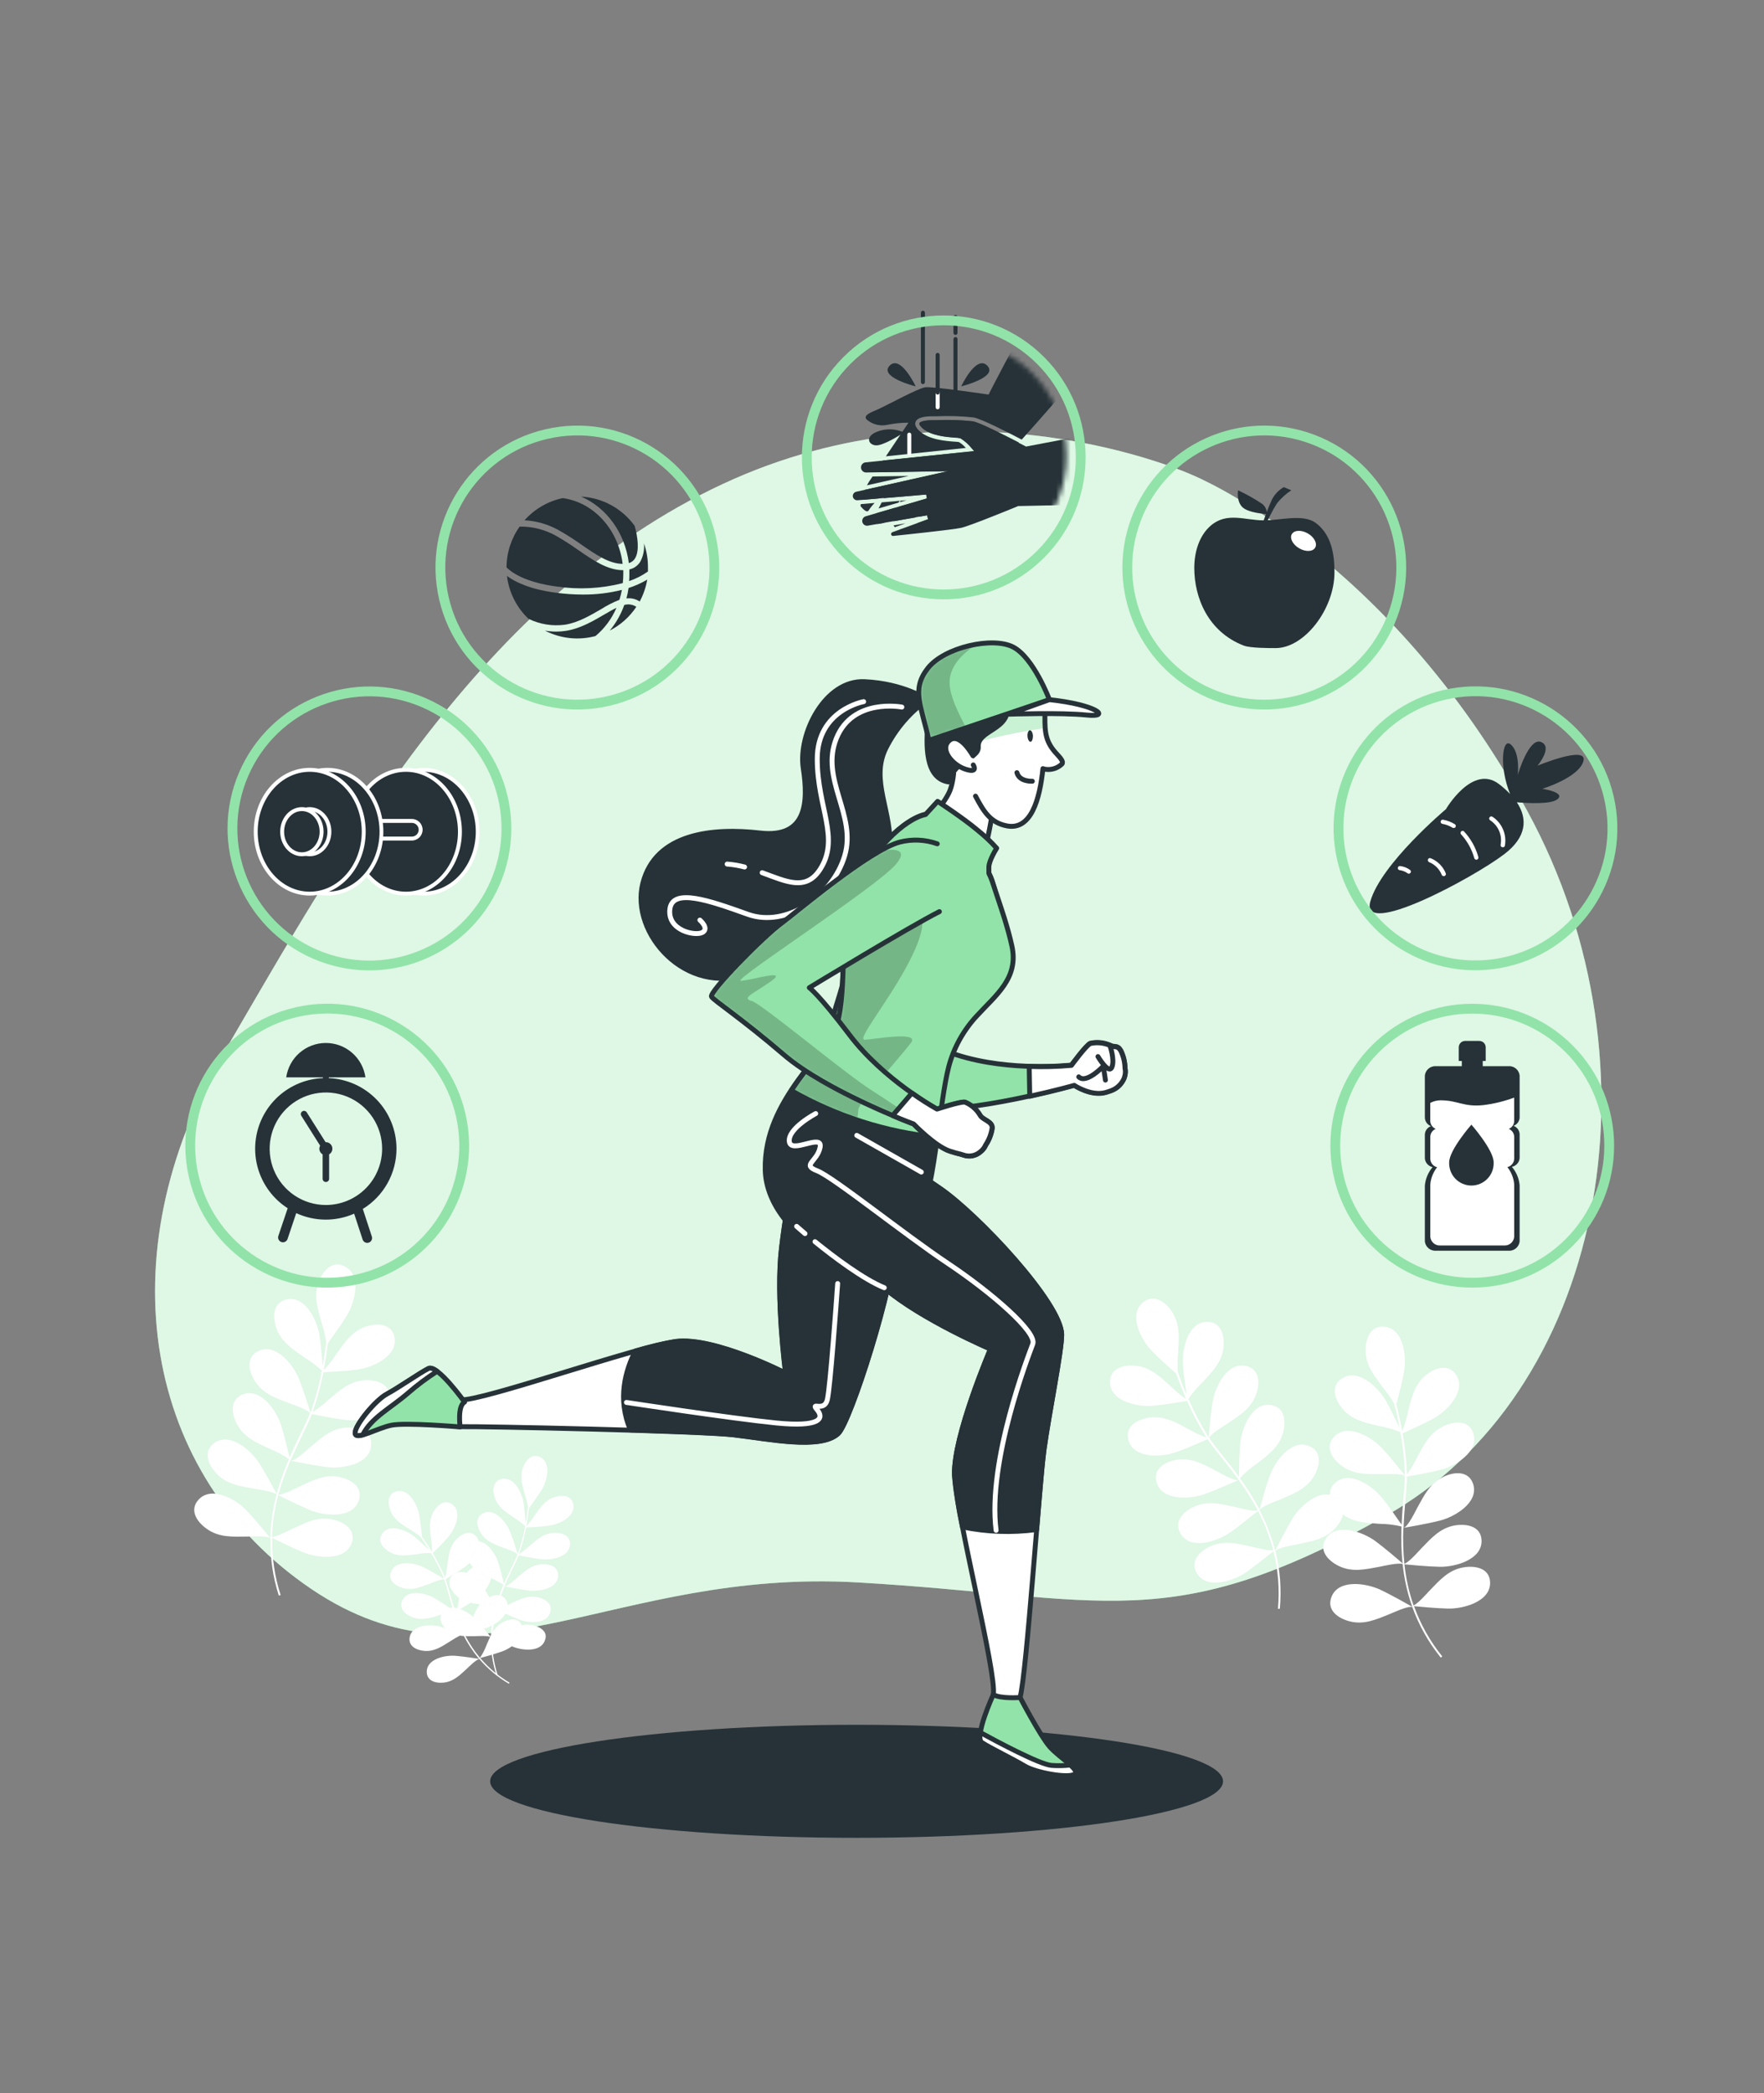 <svg width="360" height="427" viewBox="0 0 360 427" fill="none" xmlns="http://www.w3.org/2000/svg">
<rect x="0" y="0" width="360" height="427" fill="#808080" stroke="none"/>
<path d="M243.288 96.878C243.288 96.878 196.881 75.707 147.486 98.74C98.091 121.772 69.772 173.516 45.612 214.883C21.453 256.251 29.386 301.061 63.546 324.153C97.706 347.245 124.65 319.883 175.113 322.812C225.576 325.741 238.488 334.093 282.717 309.285C326.946 284.476 340.345 217.992 311.71 165.462C283.076 112.933 243.288 96.878 243.288 96.878Z" fill="#92E3A9"/>
<path opacity="0.7" d="M243.288 96.878C243.288 96.878 196.881 75.707 147.486 98.74C98.091 121.772 69.772 173.516 45.612 214.883C21.453 256.251 29.386 301.061 63.546 324.153C97.706 347.245 124.65 319.883 175.113 322.812C225.576 325.741 238.488 334.093 282.717 309.285C326.946 284.476 340.345 217.992 311.71 165.462C283.076 112.933 243.288 96.878 243.288 96.878Z" fill="white"/>
<path d="M272.811 305.527C269.557 303.272 265.321 307.175 263.707 309.874C262.366 312.111 260.641 315.562 260.24 316.373L260.189 316.176L260.282 316.1L260.189 316.151C259.452 313.328 258.392 310.6 257.029 308.021C257.738 307.167 260.616 306.15 261.299 305.877C263.963 304.724 266.534 303.802 268.131 301.18C269.36 299.105 269.916 296.184 267.225 295.014C263.596 293.426 260.206 298.08 259.138 301.035C258.284 303.358 257.353 306.808 257.046 307.918C255.867 305.698 254.528 303.566 253.041 301.539C254.066 300.44 255.212 299.461 256.457 298.618C258.745 296.825 260.983 295.279 261.828 292.341C262.486 290.018 262.272 287.055 259.377 286.611C255.466 286.005 253.399 291.376 253.1 294.502C252.912 296.697 252.861 299.788 252.844 301.24C251.717 299.703 250.607 298.311 249.59 297.038C248.574 295.766 247.575 294.476 246.832 293.426L247.097 293.306C246.997 293.348 246.888 293.362 246.781 293.349L246.738 293.298C247.276 292.341 249.923 290.796 250.504 290.403C252.912 288.78 255.261 287.397 256.311 284.536C257.165 282.264 257.165 279.292 254.287 278.635C250.427 277.781 247.951 282.956 247.455 286.056C247.063 288.481 246.764 292.034 246.67 293.195C246.542 293.007 246.422 292.828 246.32 292.649C244.954 290.422 243.741 288.105 242.69 285.714L242.972 285.663C242.868 285.687 242.76 285.687 242.656 285.663C242.613 285.578 242.579 285.484 242.536 285.398C243.365 284.156 244.33 283.01 245.414 281.982C247.379 279.839 249.343 277.951 249.684 274.92C249.958 272.52 249.274 269.633 246.345 269.659C242.383 269.659 241.178 275.33 241.418 278.464C241.563 280.377 241.921 282.956 242.161 284.536C241.486 282.947 240.991 281.615 240.683 280.735C240.529 280.3 240.418 279.984 240.359 279.787C240.286 278.443 240.317 277.096 240.453 275.757C240.581 272.862 240.871 270.146 239.189 267.601C237.865 265.577 235.474 263.809 233.211 265.714C230.196 268.276 232.903 273.4 235.098 275.62C236.644 277.2 238.958 279.267 240.051 280.223C240.342 281.077 241.025 283.033 242.058 285.407C240.922 284.612 239.856 283.72 238.873 282.742C236.695 280.821 234.765 278.891 231.725 278.6C229.325 278.361 226.447 279.113 226.532 282.016C226.643 285.97 232.305 287.064 235.431 286.765C237.694 286.543 240.871 286.013 242.263 285.783C243.325 288.223 244.558 290.586 245.952 292.854C246.029 292.99 246.123 293.127 246.209 293.255C244.895 292.77 243.629 292.167 242.425 291.453C239.863 290.121 237.498 288.729 234.483 289.19C232.092 289.557 229.487 290.992 230.29 293.802C231.375 297.619 237.122 297.277 240.085 296.218C242.22 295.45 245.167 294.16 246.431 293.588C247.191 294.69 248.139 295.911 249.249 297.277C250.359 298.644 251.572 300.198 252.801 301.898C251.947 302.256 248.856 300.386 248.164 300.036C245.602 298.704 243.245 297.312 240.222 297.773C237.839 298.14 235.235 299.575 236.037 302.384C237.122 306.202 242.869 305.86 245.824 304.801C248.583 303.81 252.656 301.949 252.801 301.898V302.034C252.793 301.992 252.793 301.948 252.801 301.906C254.24 303.885 255.539 305.963 256.687 308.123C255.585 308.371 252.699 307.56 252.024 307.414C249.189 306.808 246.559 306.082 243.766 307.32C241.563 308.294 239.428 310.361 240.939 312.871C242.98 316.287 248.446 314.426 251.017 312.632C253.058 311.206 255.867 308.917 256.73 308.209C258.066 310.755 259.109 313.446 259.838 316.228C258.643 316.373 255.995 315.63 255.355 315.493C252.52 314.895 249.889 314.161 247.097 315.399C244.893 316.381 242.758 318.44 244.27 320.95C246.311 324.366 251.777 322.505 254.347 320.711C256.269 319.362 258.873 317.252 259.89 316.441C260.854 320.276 261.163 324.246 260.803 328.184H261.188C261.552 324.224 261.249 320.232 260.291 316.373C260.983 315.638 264.245 315.152 264.954 314.998C267.798 314.392 270.488 313.982 272.529 311.71C274.109 310.002 275.21 307.201 272.811 305.527Z" fill="white"/>
<path d="M298.644 319.738C295.638 320.259 293.862 322.3 291.812 324.409C291.351 324.879 289.566 326.971 288.49 327.509C287.544 324.792 286.916 321.975 286.62 319.114C287.73 319.225 291.334 319.567 293.819 319.618C296.962 319.678 302.521 318.166 302.359 314.212C302.222 311.292 299.302 310.796 296.927 311.172C293.913 311.693 292.137 313.734 290.095 315.835C289.609 316.33 287.662 318.61 286.611 319.012C286.366 316.577 286.292 314.129 286.389 311.684L286.483 311.778L286.406 311.667C286.534 311.667 290.975 310.916 293.819 310.207C296.868 309.447 301.838 306.526 300.651 302.76C299.754 299.976 296.791 300.198 294.605 301.249C291.838 302.547 290.668 305.006 289.259 307.542C288.883 308.217 287.329 311.505 286.44 311.667C286.517 309.566 286.679 307.611 286.833 305.852C286.987 304.092 287.106 302.555 287.124 301.223C288.49 300.984 291.658 300.42 293.862 299.874C296.91 299.114 301.881 296.193 300.694 292.427C299.84 289.643 296.834 289.865 294.647 290.915C291.812 292.196 290.659 294.63 289.25 297.192C288.644 298.457 287.927 299.666 287.106 300.804C287.106 300.642 287.106 300.48 287.106 300.326C287.005 297.665 286.719 295.014 286.252 292.393C287.516 291.829 290.454 290.505 292.453 289.421C295.219 287.935 299.285 283.887 297.209 280.53C295.655 278.054 292.854 279.027 290.984 280.53C288.618 282.469 288.089 285.142 287.346 287.943C287.07 289.306 286.679 290.643 286.176 291.94C285.714 289.378 285.211 287.397 284.963 286.508C285.339 285.108 286.116 282.102 286.526 279.933C287.106 276.841 286.526 271.111 282.589 270.641C279.685 270.3 278.678 273.092 278.695 275.509C278.695 278.566 280.471 280.633 282.187 282.99C283.043 284.03 283.816 285.135 284.502 286.295C284.562 286.491 284.647 286.816 284.758 287.26C284.989 288.165 285.313 289.549 285.612 291.24C284.929 289.796 283.802 287.456 282.854 285.783C281.308 283.041 277.183 279.019 273.869 281.197C271.418 282.802 272.452 285.586 274.015 287.422C275.996 289.745 278.677 290.232 281.504 290.915C282.968 291.169 284.4 291.581 285.774 292.145L285.825 292.427C285.761 292.514 285.676 292.584 285.578 292.632L285.843 292.521C286.308 295.091 286.593 297.691 286.697 300.301C286.697 300.514 286.697 300.728 286.697 300.95C285.979 300.044 283.75 297.252 282.076 295.45C279.941 293.144 274.988 290.198 272.273 293.084C270.266 295.211 271.922 297.687 273.869 299.062C276.338 300.864 279.062 300.702 281.957 300.719C282.657 300.719 285.723 300.531 286.697 301.026V301.095C286.612 301.165 286.513 301.215 286.406 301.24L286.697 301.189C286.697 302.495 286.551 304.015 286.406 305.723C286.261 307.431 286.124 309.139 286.039 311.027C285.185 309.831 283.477 307.295 282.076 305.57C280.112 303.119 275.39 299.822 272.477 302.495C270.317 304.477 271.786 307.064 273.622 308.619C275.953 310.591 278.678 310.634 281.573 310.856C283.071 310.865 284.564 311.046 286.022 311.394C285.914 313.907 285.985 316.424 286.235 318.926C285.381 318.166 282.657 315.835 280.676 314.366C278.114 312.504 272.742 310.514 270.599 313.854C269.019 316.322 271.103 318.44 273.28 319.481C276.039 320.788 278.686 320.13 281.538 319.61C282.222 319.481 285.194 318.756 286.252 319.046C286.549 321.956 287.183 324.822 288.14 327.586L288.208 327.782C287.422 327.33 284.075 325.417 281.718 324.307C278.874 322.957 273.178 322.06 271.734 325.75C270.667 328.474 273.109 330.156 275.449 330.746C278.413 331.506 280.881 330.344 283.579 329.277C284.254 329.012 287.235 327.569 288.225 327.825C289.574 331.563 291.536 335.049 294.032 338.141L294.34 337.902C291.857 334.834 289.908 331.37 288.575 327.654C289.873 327.782 293.213 328.09 295.561 328.141C298.704 328.201 304.263 326.698 304.101 322.735C303.964 319.857 301.044 319.328 298.644 319.738Z" fill="white"/>
<path d="M67.765 309.942C64.768 309.344 62.368 310.634 59.729 311.838C59.131 312.111 56.714 313.409 55.51 313.546C55.606 310.66 56.036 307.794 56.791 305.006C57.782 305.51 61.061 307.124 63.333 308.072C66.237 309.259 71.967 309.857 73.222 306.099C74.145 303.315 71.608 301.769 69.243 301.3C66.245 300.702 63.845 301.991 61.206 303.204C60.575 303.486 57.936 304.912 56.817 304.912C57.46 302.552 58.271 300.24 59.242 297.995C59.265 298.032 59.282 298.072 59.294 298.114V297.978C59.413 297.978 63.828 298.926 66.732 299.284C69.849 299.677 75.537 298.746 75.759 294.792C75.921 291.872 73.069 291.043 70.635 291.205C67.586 291.419 65.605 293.289 63.384 295.151C62.786 295.638 60.156 298.157 59.268 297.978C60.122 296.048 60.976 294.28 61.719 292.691C62.462 291.103 63.171 289.711 63.666 288.473C65.032 288.754 68.184 289.369 70.438 289.651C73.555 290.035 79.243 289.105 79.465 285.151C79.627 282.23 76.775 281.402 74.341 281.564C71.292 281.777 69.311 283.648 67.082 285.509C66.062 286.46 64.959 287.317 63.785 288.071C63.845 287.926 63.897 287.772 63.948 287.627C64.807 285.115 65.492 282.547 65.997 279.941C67.389 279.873 70.6 279.694 72.829 279.412C75.947 279.019 81.233 276.713 80.515 272.827C79.952 269.949 76.988 269.855 74.691 270.607C71.796 271.563 70.336 273.861 68.628 276.218C67.872 277.39 67.015 278.493 66.066 279.514C66.552 276.952 66.8 274.937 66.92 274.014C67.774 272.844 69.584 270.317 70.746 268.438C72.394 265.765 73.922 260.205 70.413 258.361C67.851 256.986 65.886 259.215 65.032 261.495C63.956 264.356 64.827 266.935 65.596 269.736C66.014 271.014 66.337 272.321 66.561 273.647C66.561 273.852 66.51 274.185 66.459 274.638C66.347 275.569 66.151 276.978 65.852 278.677C65.733 277.08 65.519 274.493 65.237 272.588C64.785 269.48 62.385 264.236 58.508 265.073C55.647 265.688 55.604 268.66 56.407 270.94C57.415 273.818 59.746 275.21 62.129 276.918C63.409 277.68 64.6 278.583 65.681 279.608C65.666 279.7 65.647 279.791 65.622 279.881C65.531 279.939 65.429 279.977 65.323 279.992H65.605C65.11 282.558 64.436 285.087 63.589 287.559C63.521 287.755 63.444 287.96 63.367 288.165C63.017 287.055 61.949 283.656 61.036 281.333C59.874 278.421 56.313 273.886 52.743 275.594C50.105 276.867 50.754 279.762 52.06 281.794C53.708 284.356 56.33 285.21 59.012 286.244C59.661 286.5 62.581 287.431 63.282 288.242V288.31C63.177 288.33 63.07 288.33 62.966 288.31L63.248 288.37C62.761 289.583 62.095 290.932 61.343 292.495C60.592 294.058 59.857 295.561 59.097 297.312C58.764 295.894 58.03 292.896 57.389 290.796C56.441 287.798 53.222 283.016 49.532 284.467C46.808 285.535 47.252 288.473 48.405 290.591C49.865 293.272 52.393 294.297 55.015 295.544C56.409 296.096 57.738 296.801 58.977 297.645C57.968 299.949 57.126 302.324 56.458 304.75C55.92 303.734 54.229 300.574 52.914 298.49C51.206 295.843 46.936 292.042 43.7 294.382C41.342 296.09 42.512 298.84 44.178 300.599C46.27 302.811 48.977 303.161 51.864 303.691C52.547 303.819 55.587 304.195 56.458 304.861C55.695 307.677 55.26 310.571 55.16 313.486H55.049L55.16 313.546C55.16 313.614 55.16 313.683 55.16 313.751C54.596 313.051 52.154 310.053 50.361 308.166C48.191 305.894 43.204 302.999 40.523 305.92C38.541 308.072 40.224 310.523 42.231 311.898C44.716 313.666 47.44 313.478 50.335 313.452C51.069 313.452 54.357 313.204 55.194 313.768C55.107 317.744 55.684 321.707 56.902 325.494L57.27 325.374C56.05 321.612 55.473 317.671 55.562 313.717C56.731 314.306 59.738 315.792 61.907 316.68C64.819 317.876 70.549 318.465 71.796 314.708C72.667 311.958 70.131 310.412 67.765 309.942Z" fill="white"/>
<path d="M108.663 331.523C106.673 331.13 105.085 331.984 103.334 332.787C102.443 333.273 101.497 333.651 100.516 333.914C100.583 332.006 100.87 330.112 101.37 328.269C102.028 328.602 104.18 329.678 105.708 330.302C107.63 331.087 111.439 331.489 112.267 328.995C112.882 327.15 111.2 326.126 109.628 325.81C107.639 325.417 106.05 326.271 104.299 327.073C103.881 327.261 102.13 328.209 101.387 328.201C101.818 326.638 102.355 325.106 102.993 323.615C102.998 323.643 102.998 323.672 102.993 323.7V323.606C103.078 323.606 105.999 324.238 107.929 324.46C109.996 324.716 113.77 324.102 113.907 321.48C114.018 319.541 112.122 318.986 110.491 319.097C108.475 319.242 107.16 320.481 105.683 321.71C105.29 322.043 103.539 323.709 102.95 323.589C103.497 322.308 104.06 321.138 104.573 320.079C105.085 319.02 105.529 318.106 105.862 317.287C106.767 317.466 108.86 317.876 110.354 318.064C112.421 318.32 116.196 317.705 116.332 315.075C116.443 313.136 114.547 312.59 112.916 312.701C110.901 312.837 109.586 314.084 108.108 315.314C107.429 315.947 106.694 316.519 105.913 317.022C105.913 316.919 105.99 316.817 106.024 316.723C106.597 315.049 107.051 313.337 107.382 311.599C108.305 311.556 110.44 311.437 111.934 311.249C114.001 310.984 117.502 309.455 116.998 306.876C116.631 304.972 114.658 304.904 113.138 305.407C111.217 306.039 110.252 307.568 109.116 309.122C108.612 309.903 108.041 310.637 107.408 311.317C107.732 309.609 107.895 308.277 107.955 307.671C108.518 306.893 109.722 305.22 110.517 303.973C111.61 302.196 112.626 298.507 110.303 297.286C108.595 296.372 107.297 297.867 106.733 299.361C106.016 301.257 106.597 302.974 107.101 304.827C107.383 305.663 107.6 306.519 107.75 307.389C107.75 307.525 107.707 307.747 107.673 308.046C107.604 308.661 107.476 309.601 107.271 310.719C107.194 309.66 107.049 307.944 106.87 306.68C106.562 304.622 104.974 301.146 102.404 301.701C100.508 302.111 100.473 304.075 101.003 305.587C101.678 307.5 103.223 308.439 104.803 309.541C105.654 310.045 106.445 310.643 107.16 311.326C107.16 311.385 107.16 311.445 107.16 311.505C107.099 311.544 107.028 311.568 106.955 311.573H107.143C106.815 313.277 106.367 314.955 105.802 316.595C105.76 316.723 105.708 316.86 105.657 316.996C105.427 316.262 104.718 314.007 104.112 312.487C103.343 310.557 100.977 307.551 98.612 308.687C96.904 309.541 97.288 311.445 98.159 312.795C99.252 314.503 100.977 315.049 102.771 315.749C103.206 315.912 105.136 316.535 105.623 317.073V317.116C105.555 317.128 105.486 317.128 105.418 317.116L105.606 317.159C105.281 317.961 104.837 318.867 104.342 319.891C103.847 320.916 103.351 321.924 102.848 323.085C102.626 322.146 102.139 320.156 101.703 318.764C101.071 316.774 98.936 313.64 96.494 314.562C94.683 315.271 94.974 317.227 95.742 318.627C96.707 320.404 98.39 321.087 100.123 321.915C101.052 322.274 101.935 322.741 102.754 323.307C102.075 324.834 101.504 326.406 101.046 328.013C100.695 327.347 99.568 325.254 98.697 323.871C97.578 322.112 94.709 319.601 92.582 321.147C91.02 322.291 91.797 324.102 92.898 325.263C94.29 326.732 96.084 326.971 97.98 327.321C98.432 327.407 100.448 327.654 101.029 328.09C100.524 329.958 100.238 331.878 100.175 333.812C100.175 333.854 100.175 333.905 100.175 333.948C99.799 333.487 98.185 331.497 96.989 330.242C95.554 328.739 92.249 326.826 90.473 328.756C89.158 330.182 90.268 331.813 91.575 332.735C93.223 333.914 95.034 333.786 96.955 333.769C97.442 333.769 99.62 333.607 100.175 333.982C100.12 336.618 100.503 339.244 101.31 341.754L101.558 341.677C100.752 339.179 100.373 336.563 100.439 333.94C101.216 334.332 103.206 335.323 104.65 335.912C106.571 336.698 110.38 337.099 111.208 334.606C111.917 332.864 110.235 331.839 108.663 331.523Z" fill="white"/>
<path d="M102.455 331.019C100.747 332.044 100.089 333.743 99.32 335.511C98.977 336.455 98.518 337.353 97.954 338.184C96.73 336.721 95.678 335.122 94.82 333.419C95.537 333.222 97.852 332.565 99.414 332.035C101.379 331.343 104.47 329.106 103.428 326.689C102.66 324.913 100.721 325.263 99.346 326.083C97.638 327.108 96.981 328.807 96.212 330.575C95.873 331.565 95.395 332.502 94.794 333.359C94.075 331.906 93.456 330.405 92.941 328.867H93.018L92.941 328.816C93.018 328.773 95.606 327.278 97.211 326.168C98.817 325.058 101.319 322.009 99.679 319.96C98.475 318.44 96.699 319.294 95.58 320.438C94.162 321.89 94.009 323.692 93.735 325.562C93.659 326.066 93.462 328.474 92.95 328.781C92.497 327.458 92.147 326.219 91.822 325.084C91.498 323.948 91.225 322.974 90.917 322.137C91.72 321.668 93.547 320.583 94.786 319.721C96.494 318.542 98.902 315.562 97.262 313.512C96.05 311.992 94.273 312.846 93.155 313.99C91.746 315.442 91.592 317.244 91.31 319.114C91.229 320.041 91.066 320.958 90.823 321.856C90.823 321.753 90.746 321.659 90.712 321.565C90.023 319.937 89.221 318.359 88.312 316.843C88.97 316.194 90.482 314.682 91.472 313.546C92.839 311.975 94.427 308.499 92.326 306.911C90.781 305.741 89.269 307.004 88.466 308.388C87.458 310.147 87.749 311.932 87.954 313.845C88.096 314.755 88.165 315.674 88.159 316.595C87.305 315.117 86.493 314.033 86.135 313.503C86.041 312.555 85.819 310.506 85.563 309.063C85.195 307.013 83.496 303.588 80.942 304.22C79.055 304.69 79.089 306.654 79.67 308.149C80.396 310.045 81.976 310.933 83.59 311.975C84.363 312.423 85.103 312.929 85.802 313.486L86.186 314.024C86.545 314.537 87.04 315.314 87.672 316.287C86.912 315.553 85.656 314.366 84.674 313.546C83.077 312.214 79.55 310.685 78.03 312.812C76.886 314.383 78.175 315.869 79.585 316.638C81.352 317.62 83.129 317.287 85.042 317.048C86.012 316.861 87 316.784 87.988 316.817C88.022 316.866 88.054 316.918 88.082 316.971C88.062 317.04 88.027 317.104 87.979 317.159L88.116 317.03C89.001 318.519 89.786 320.066 90.465 321.659L90.618 322.06C89.961 321.668 87.928 320.455 86.459 319.729C84.597 318.798 80.831 318.132 79.824 320.583C79.081 322.376 80.678 323.521 82.223 323.948C84.179 324.486 85.827 323.751 87.629 323.094C88.065 322.932 89.927 322.103 90.644 322.18C90.609 322.243 90.559 322.296 90.499 322.334L90.669 322.24C90.96 323.051 91.242 324.025 91.523 325.118C91.805 326.211 92.147 327.296 92.54 328.534C91.746 327.987 90.063 326.826 88.799 326.083C87.006 325.015 83.308 324.076 82.121 326.424C81.267 328.132 82.761 329.413 84.273 329.951C86.177 330.635 87.877 330.02 89.73 329.482C90.662 329.134 91.63 328.894 92.617 328.764C93.136 330.351 93.77 331.898 94.513 333.393C93.795 333.128 91.566 332.317 89.995 331.864C87.988 331.301 84.162 331.335 83.624 333.905C83.223 335.81 85.007 336.638 86.604 336.775C88.62 336.937 90.106 335.921 91.728 334.913C92.13 334.674 93.795 333.521 94.521 333.461C95.389 335.191 96.452 336.815 97.689 338.304H97.621H97.698L97.792 338.406C97.194 338.312 94.666 337.911 92.941 337.774C90.866 337.603 87.125 338.38 87.091 341.011C87.091 342.949 88.979 343.419 90.567 343.24C92.582 343.018 93.838 341.72 95.264 340.421C95.623 340.097 97.143 338.526 97.826 338.432C99.538 340.435 101.573 342.138 103.847 343.47L103.983 343.248C101.722 341.923 99.701 340.225 98.005 338.227C98.859 338.005 100.986 337.415 102.455 336.894C104.419 336.194 107.51 333.957 106.468 331.54C105.768 329.849 103.83 330.199 102.455 331.019Z" fill="white"/>
<path d="M80.917 234.338C80.918 230.617 79.48 227.04 76.905 224.355C74.33 221.67 70.816 220.085 67.099 219.931V219.777H74.58C74.303 217.83 73.334 216.048 71.849 214.759C70.364 213.47 68.463 212.761 66.497 212.761C64.531 212.761 62.63 213.47 61.145 214.759C59.66 216.048 58.69 217.83 58.414 219.777H65.903V219.931C62.839 220.055 59.895 221.153 57.498 223.066C55.101 224.978 53.376 227.605 52.574 230.565C51.773 233.525 51.935 236.663 53.039 239.524C54.143 242.385 56.131 244.819 58.713 246.473L56.808 252.118C56.767 252.241 56.75 252.372 56.759 252.501C56.767 252.631 56.802 252.758 56.86 252.875C56.918 252.991 56.998 253.095 57.096 253.181C57.194 253.266 57.308 253.332 57.432 253.373C57.534 253.407 57.64 253.424 57.748 253.425C57.948 253.421 58.142 253.359 58.306 253.245C58.471 253.131 58.597 252.97 58.67 252.784L60.455 247.472C62.305 248.325 64.315 248.776 66.353 248.796C68.39 248.815 70.408 248.401 72.274 247.583L73.982 252.784C74.015 252.917 74.075 253.042 74.159 253.151C74.242 253.26 74.347 253.35 74.468 253.416C74.588 253.482 74.72 253.522 74.857 253.534C74.994 253.546 75.131 253.53 75.261 253.486C75.391 253.442 75.511 253.372 75.612 253.279C75.713 253.187 75.794 253.074 75.85 252.949C75.906 252.824 75.934 252.688 75.935 252.551C75.935 252.414 75.907 252.278 75.853 252.152L74.042 246.618C76.142 245.329 77.876 243.524 79.08 241.374C80.283 239.224 80.916 236.801 80.917 234.338ZM66.501 245.815C64.231 245.814 62.013 245.139 60.127 243.877C58.24 242.615 56.771 240.821 55.903 238.724C55.036 236.627 54.81 234.319 55.254 232.093C55.697 229.867 56.791 227.823 58.397 226.219C60.002 224.614 62.047 223.522 64.274 223.08C66.5 222.638 68.807 222.865 70.904 223.734C73.001 224.603 74.793 226.074 76.054 227.962C77.314 229.849 77.987 232.068 77.987 234.338C77.983 237.382 76.771 240.3 74.618 242.452C72.464 244.603 69.545 245.813 66.501 245.815Z" fill="#263238"/>
<path d="M66.501 233.005H66.45L62.624 226.951C62.581 226.872 62.522 226.803 62.451 226.747C62.38 226.692 62.299 226.652 62.212 226.63C62.125 226.607 62.035 226.602 61.946 226.616C61.857 226.63 61.772 226.662 61.696 226.71C61.62 226.758 61.555 226.821 61.504 226.895C61.453 226.969 61.419 227.053 61.401 227.141C61.384 227.229 61.386 227.32 61.405 227.407C61.424 227.495 61.461 227.578 61.514 227.651L65.331 233.706C65.228 233.898 65.173 234.111 65.169 234.329C65.17 234.564 65.233 234.794 65.351 234.996C65.47 235.199 65.639 235.366 65.844 235.482V240.529C65.862 240.692 65.94 240.842 66.062 240.951C66.184 241.06 66.342 241.12 66.505 241.12C66.669 241.12 66.827 241.06 66.949 240.951C67.071 240.842 67.149 240.692 67.167 240.529V235.482C67.421 235.335 67.619 235.109 67.731 234.838C67.843 234.567 67.862 234.267 67.786 233.984C67.711 233.701 67.543 233.451 67.311 233.273C67.079 233.094 66.794 232.997 66.501 232.997V233.005Z" fill="#263238"/>
<path d="M72.954 260.97C88.01 257.561 97.451 242.592 94.042 227.536C90.632 212.48 75.663 203.039 60.607 206.448C45.551 209.858 36.11 224.827 39.52 239.883C42.929 254.939 57.898 264.38 72.954 260.97Z" stroke="#92E3A9" stroke-width="2" stroke-linecap="round" stroke-linejoin="round"/>
<path d="M310.13 228.018V219.41C310.072 218.85 309.796 218.335 309.361 217.977C308.926 217.619 308.368 217.447 307.807 217.497H293.11C292.549 217.447 291.991 217.619 291.556 217.977C291.122 218.335 290.845 218.85 290.787 219.41V228.018C290.804 228.394 290.931 228.756 291.153 229.06C291.375 229.364 291.681 229.595 292.034 229.726C291.68 229.855 291.372 230.086 291.15 230.39C290.928 230.694 290.802 231.058 290.787 231.434V236.285C290.818 236.716 290.988 237.126 291.274 237.452C291.559 237.777 291.943 238 292.367 238.087C291.461 239.15 290.909 240.47 290.787 241.861V253.237C290.848 253.795 291.125 254.308 291.559 254.664C291.994 255.02 292.55 255.191 293.11 255.141H307.807C308.367 255.191 308.924 255.02 309.358 254.664C309.793 254.308 310.07 253.795 310.13 253.237V241.802C310.008 240.41 309.456 239.091 308.55 238.027C308.974 237.94 309.358 237.717 309.644 237.392C309.929 237.066 310.1 236.657 310.13 236.225V231.374C310.116 230.998 309.989 230.634 309.767 230.33C309.545 230.026 309.237 229.795 308.883 229.666C309.227 229.54 309.527 229.317 309.749 229.025C309.97 228.733 310.102 228.383 310.13 228.018Z" fill="#263238"/>
<path d="M299.003 212.347H301.906C302.077 212.347 302.246 212.381 302.403 212.446C302.561 212.511 302.704 212.607 302.824 212.727C302.945 212.848 303.04 212.991 303.106 213.148C303.171 213.306 303.204 213.475 303.204 213.645V216.429H297.705V213.645C297.705 213.475 297.738 213.306 297.803 213.148C297.869 212.991 297.964 212.848 298.085 212.727C298.205 212.607 298.348 212.511 298.506 212.446C298.663 212.381 298.832 212.347 299.003 212.347Z" fill="#263238"/>
<path d="M302.598 215.234H298.328V219.316H302.598V215.234Z" fill="#263238"/>
<path d="M291.906 228.812C291.938 229.134 292.056 229.442 292.249 229.702C292.441 229.962 292.701 230.165 292.999 230.29C292.684 230.419 292.413 230.635 292.218 230.914C292.023 231.192 291.911 231.521 291.897 231.861V236.404C291.912 236.802 292.056 237.183 292.307 237.492C292.558 237.8 292.903 238.018 293.289 238.112C292.482 239.125 291.997 240.357 291.897 241.648V252.289C291.937 252.797 292.175 253.269 292.56 253.604C292.945 253.938 293.447 254.107 293.956 254.074H306.962C307.471 254.107 307.972 253.938 308.357 253.604C308.743 253.269 308.981 252.797 309.02 252.289V241.622C308.92 240.331 308.435 239.099 307.628 238.087C308.014 237.992 308.359 237.774 308.61 237.466C308.862 237.158 309.006 236.776 309.02 236.379V231.861C309.006 231.521 308.895 231.192 308.7 230.914C308.505 230.635 308.233 230.419 307.918 230.29C308.217 230.165 308.476 229.962 308.669 229.702C308.861 229.442 308.98 229.134 309.012 228.812C309.012 228.812 309.012 228.744 309.012 228.71V223.902C306.976 224.66 304.857 225.176 302.701 225.439C298.67 225.857 297.534 224.457 293.981 224.457C293.252 224.465 292.535 224.647 291.889 224.986V228.71C291.889 228.71 291.889 228.778 291.889 228.812H291.906Z" fill="white"/>
<path d="M304.827 237.105C304.854 237.717 304.756 238.329 304.54 238.903C304.324 239.477 303.994 240.001 303.569 240.444C303.145 240.887 302.636 241.239 302.072 241.48C301.508 241.721 300.901 241.845 300.288 241.845C299.675 241.845 299.068 241.721 298.504 241.48C297.94 241.239 297.431 240.887 297.006 240.444C296.582 240.001 296.252 239.477 296.036 238.903C295.82 238.329 295.722 237.717 295.749 237.105C295.749 234.594 300.284 229.419 300.284 229.419C300.284 229.419 304.827 234.594 304.827 237.105Z" fill="#263238"/>
<path d="M320.224 253.48C331.14 242.565 331.14 224.867 320.224 213.951C309.309 203.035 291.611 203.035 280.695 213.951C269.779 224.867 269.779 242.565 280.695 253.48C291.611 264.396 309.309 264.396 320.224 253.48Z" stroke="#92E3A9" stroke-width="2" stroke-linecap="round" stroke-linejoin="round"/>
<path d="M86.451 182.286C92.535 182.286 97.467 176.635 97.467 169.664C97.467 162.693 92.535 157.042 86.451 157.042C80.366 157.042 75.434 162.693 75.434 169.664C75.434 176.635 80.366 182.286 86.451 182.286Z" fill="#263238"/>
<path d="M86.451 182.688C80.148 182.688 75.033 176.846 75.033 169.664C75.033 162.482 80.157 156.641 86.451 156.641C92.745 156.641 97.869 162.482 97.869 169.664C97.869 176.846 92.745 182.688 86.451 182.688ZM86.451 157.443C80.592 157.443 75.827 162.926 75.827 169.664C75.827 176.402 80.592 181.902 86.451 181.902C92.309 181.902 97.1 176.402 97.1 169.664C97.1 162.926 92.301 157.443 86.451 157.443Z" fill="white"/>
<path d="M82.847 182.286C88.931 182.286 93.863 176.635 93.863 169.664C93.863 162.693 88.931 157.042 82.847 157.042C76.762 157.042 71.83 162.693 71.83 169.664C71.83 176.635 76.762 182.286 82.847 182.286Z" fill="#263238"/>
<path d="M82.847 182.688C76.544 182.688 71.42 176.846 71.42 169.664C71.42 162.482 76.544 156.641 82.847 156.641C89.149 156.641 94.265 162.482 94.265 169.664C94.265 176.846 89.141 182.688 82.847 182.688ZM82.847 157.443C76.988 157.443 72.223 162.926 72.223 169.664C72.223 176.402 76.988 181.902 82.847 181.902C88.705 181.902 93.462 176.419 93.462 169.681C93.462 162.943 88.697 157.443 82.847 157.443Z" fill="white"/>
<path d="M84.042 171.065H61.403V167.461H84.042C84.279 167.46 84.514 167.506 84.733 167.596C84.952 167.686 85.151 167.819 85.319 167.986C85.487 168.154 85.619 168.353 85.709 168.572C85.8 168.791 85.846 169.026 85.844 169.263C85.844 169.499 85.798 169.734 85.707 169.952C85.617 170.171 85.484 170.37 85.317 170.537C85.149 170.704 84.951 170.837 84.732 170.928C84.513 171.018 84.279 171.065 84.042 171.065Z" fill="#263238"/>
<path d="M84.042 171.466H60.984V167.059H84.042C84.627 167.059 85.187 167.292 85.6 167.705C86.014 168.118 86.246 168.678 86.246 169.263C86.246 169.847 86.014 170.408 85.6 170.821C85.187 171.234 84.627 171.466 84.042 171.466ZM61.838 170.663H84.042C84.414 170.663 84.77 170.516 85.033 170.253C85.295 169.99 85.443 169.634 85.443 169.263C85.443 168.891 85.295 168.535 85.033 168.272C84.77 168.01 84.414 167.862 84.042 167.862H61.838V170.663Z" fill="white"/>
<path d="M66.817 182.286C72.901 182.286 77.834 176.635 77.834 169.664C77.834 162.693 72.901 157.042 66.817 157.042C60.733 157.042 55.8 162.693 55.8 169.664C55.8 176.635 60.733 182.286 66.817 182.286Z" fill="#263238"/>
<path d="M66.817 182.688C60.515 182.688 55.391 176.846 55.391 169.664C55.391 162.482 60.515 156.641 66.817 156.641C73.12 156.641 78.235 162.482 78.235 169.664C78.235 176.846 73.111 182.688 66.817 182.688ZM66.817 157.443C60.959 157.443 56.193 162.926 56.193 169.664C56.193 176.402 60.959 181.902 66.817 181.902C72.676 181.902 77.458 176.402 77.458 169.664C77.458 162.926 72.667 157.443 66.817 157.443Z" fill="white"/>
<path d="M63.205 182.286C69.289 182.286 74.221 176.635 74.221 169.664C74.221 162.693 69.289 157.042 63.205 157.042C57.12 157.042 52.188 162.693 52.188 169.664C52.188 176.635 57.12 182.286 63.205 182.286Z" fill="#263238"/>
<path d="M63.205 182.688C56.911 182.688 51.787 176.846 51.787 169.664C51.787 162.482 56.911 156.641 63.205 156.641C69.499 156.641 74.631 162.482 74.631 169.664C74.631 176.846 69.507 182.688 63.205 182.688ZM63.205 157.443C57.355 157.443 52.59 162.926 52.59 169.664C52.59 176.402 57.355 181.902 63.205 181.902C69.055 181.902 73.829 176.419 73.829 169.681C73.829 162.943 69.063 157.443 63.205 157.443Z" fill="white"/>
<path d="M67.21 169.664C67.21 172.226 65.408 174.267 63.188 174.267C60.967 174.267 59.165 172.209 59.165 169.664C59.165 167.119 60.967 165.053 63.188 165.053C65.408 165.053 67.21 167.119 67.21 169.664Z" fill="#263238"/>
<path d="M63.205 174.669C60.771 174.669 58.781 172.423 58.781 169.664C58.781 166.906 60.771 164.651 63.205 164.651C65.639 164.651 67.628 166.897 67.628 169.664C67.628 172.431 65.647 174.669 63.205 174.669ZM63.205 165.454C61.206 165.454 59.584 167.341 59.584 169.664C59.584 171.987 61.206 173.866 63.205 173.866C65.203 173.866 66.826 171.979 66.826 169.664C66.826 167.35 65.203 165.454 63.205 165.454Z" fill="white"/>
<path d="M65.63 169.664C65.63 172.226 63.828 174.267 61.608 174.267C59.387 174.267 57.585 172.209 57.585 169.664C57.585 167.119 59.379 165.053 61.608 165.053C63.837 165.053 65.63 167.119 65.63 169.664Z" fill="#263238"/>
<path d="M61.608 174.669C59.165 174.669 57.184 172.423 57.184 169.664C57.184 166.906 59.165 164.651 61.608 164.651C64.05 164.651 66.031 166.897 66.031 169.664C66.031 172.431 64.042 174.669 61.608 174.669ZM61.608 165.454C59.609 165.454 57.978 167.341 57.978 169.664C57.978 171.987 59.609 173.866 61.608 173.866C63.606 173.866 65.229 171.979 65.229 169.664C65.229 167.35 63.598 165.454 61.608 165.454Z" fill="white"/>
<path d="M101.041 180.112C107.18 165.948 100.673 149.489 86.509 143.351C72.344 137.213 55.886 143.719 49.748 157.883C43.61 172.048 50.116 188.506 64.28 194.644C78.445 200.783 94.903 194.276 101.041 180.112Z" stroke="#92E3A9" stroke-width="2" stroke-linecap="round" stroke-linejoin="round"/>
<path d="M313.777 156.197C313.777 156.197 316.996 152.354 314.494 151.363C311.992 150.372 309.746 158.084 309.746 158.084C309.746 158.084 310.25 153.976 308.568 152.106C306.885 150.236 306.39 154.309 306.971 157.648C307.215 159.128 307.618 160.577 308.175 161.97C307.478 161.233 306.721 160.556 305.912 159.946C300.497 155.795 295.083 165.07 295.083 165.07C295.083 165.07 281.871 176.172 279.668 183.858C277.465 191.544 300.634 179.101 306.996 174.242C311.582 170.749 311.796 167.025 309.558 163.661C311.821 163.857 316.51 164.105 317.833 163.046C319.601 161.628 314.768 160.911 314.768 160.911C314.768 160.911 322.197 158.639 323.145 155.274C324.093 151.91 313.777 156.197 313.777 156.197Z" fill="#263238"/>
<path d="M287.636 178.213C287.572 178.231 287.505 178.235 287.44 178.223C287.375 178.211 287.313 178.184 287.26 178.144C286.788 177.805 286.239 177.588 285.663 177.512C285.607 177.509 285.553 177.495 285.503 177.47C285.453 177.446 285.408 177.411 285.371 177.369C285.335 177.327 285.307 177.278 285.289 177.225C285.272 177.172 285.266 177.115 285.27 177.06C285.273 177.004 285.288 176.95 285.312 176.899C285.337 176.849 285.372 176.805 285.414 176.768C285.456 176.731 285.505 176.704 285.558 176.686C285.611 176.669 285.667 176.662 285.723 176.667C286.461 176.75 287.164 177.024 287.764 177.461C287.853 177.528 287.913 177.627 287.931 177.737C287.948 177.847 287.922 177.959 287.858 178.05C287.805 178.129 287.726 178.186 287.636 178.213Z" fill="white"/>
<path d="M301.419 175.36C301.311 175.393 301.194 175.381 301.093 175.329C300.993 175.276 300.917 175.186 300.881 175.079C300.374 173.248 299.437 171.564 298.149 170.168C298.088 170.085 298.059 169.983 298.068 169.88C298.077 169.778 298.122 169.682 298.196 169.61C298.27 169.539 298.367 169.496 298.47 169.49C298.572 169.484 298.674 169.516 298.755 169.579C300.144 171.064 301.155 172.863 301.701 174.822C301.734 174.931 301.722 175.048 301.67 175.149C301.617 175.249 301.527 175.325 301.419 175.36Z" fill="white"/>
<path d="M296.808 168.87C296.754 168.893 296.696 168.905 296.637 168.905C296.578 168.905 296.52 168.893 296.466 168.87C295.83 168.471 295.122 168.198 294.383 168.067C294.27 168.052 294.168 167.994 294.097 167.905C294.027 167.815 293.995 167.702 294.007 167.589C294.02 167.477 294.076 167.375 294.164 167.304C294.252 167.234 294.365 167.201 294.477 167.213C295.337 167.36 296.161 167.673 296.902 168.136C296.971 168.179 297.026 168.24 297.061 168.314C297.097 168.387 297.11 168.469 297.1 168.55C297.09 168.631 297.057 168.707 297.006 168.77C296.954 168.832 296.885 168.879 296.808 168.904V168.87Z" fill="white"/>
<path d="M306.791 172.833C306.726 172.846 306.66 172.846 306.595 172.833C306.483 172.812 306.385 172.748 306.319 172.656C306.254 172.563 306.227 172.449 306.245 172.337C306.428 171.388 306.325 170.406 305.948 169.516C305.571 168.626 304.937 167.869 304.127 167.341C304.028 167.284 303.957 167.189 303.928 167.079C303.899 166.968 303.915 166.851 303.973 166.752C304.031 166.654 304.125 166.582 304.236 166.553C304.346 166.524 304.464 166.541 304.562 166.598C305.519 167.22 306.271 168.11 306.727 169.156C307.182 170.202 307.32 171.358 307.124 172.482C307.113 172.569 307.075 172.649 307.015 172.712C306.955 172.775 306.877 172.817 306.791 172.833Z" fill="white"/>
<path d="M294.758 178.717C294.649 178.749 294.532 178.738 294.432 178.685C294.331 178.632 294.256 178.543 294.22 178.435C293.986 177.858 293.639 177.334 293.199 176.894C292.759 176.454 292.235 176.107 291.658 175.873C291.554 175.829 291.471 175.747 291.427 175.643C291.382 175.54 291.379 175.423 291.419 175.318C291.438 175.265 291.467 175.217 291.505 175.176C291.543 175.135 291.589 175.101 291.64 175.078C291.691 175.055 291.746 175.043 291.802 175.041C291.858 175.04 291.914 175.05 291.966 175.07C292.672 175.35 293.312 175.773 293.847 176.313C294.382 176.852 294.8 177.496 295.074 178.204C295.098 178.314 295.078 178.428 295.019 178.524C294.96 178.619 294.867 178.688 294.758 178.717Z" fill="white"/>
<path d="M307.449 196.196C322.484 192.698 331.837 177.673 328.338 162.637C324.839 147.602 309.814 138.25 294.778 141.748C279.743 145.247 270.391 160.272 273.89 175.308C277.389 190.343 292.414 199.695 307.449 196.196Z" stroke="#92E3A9" stroke-width="2" stroke-linecap="round" stroke-linejoin="round"/>
<path d="M128.331 114.872C128.847 114.725 129.291 114.394 129.578 113.941C130.577 112.361 130.116 109.389 129.526 107.279C128.266 105.53 126.63 104.085 124.739 103.051C122.847 102.017 120.748 101.419 118.595 101.301C123.753 103.522 127.562 108.689 128.331 114.872Z" fill="#263238"/>
<path d="M113.574 119.645C118.084 120.315 122.683 120.08 127.101 118.954C127.165 118.361 127.2 117.765 127.204 117.169C127.204 116.878 127.204 116.594 127.204 116.315H127.161C123.975 116.315 121.08 114.316 118.023 112.216C116.558 111.169 115.042 110.197 113.48 109.303C111.213 108.032 108.649 107.383 106.05 107.425C104.317 109.856 103.383 112.766 103.377 115.751C104.368 116.75 107.152 118.791 113.574 119.645Z" fill="#263238"/>
<path d="M131.422 110.858C131.546 112.163 131.276 113.475 130.645 114.624C130.398 115.013 130.076 115.35 129.698 115.613C129.319 115.877 128.893 116.063 128.442 116.161C128.442 116.494 128.442 116.827 128.442 117.169C128.442 117.51 128.442 118.083 128.391 118.535C129.76 118.074 131.054 117.415 132.234 116.58C132.234 116.306 132.234 116.042 132.234 115.777C132.251 114.102 131.976 112.438 131.422 110.858Z" fill="#263238"/>
<path d="M127.844 122.071C128.793 121.951 129.753 122.176 130.551 122.703C131.304 121.308 131.823 119.799 132.088 118.236C130.889 118.95 129.611 119.523 128.28 119.944C128.179 120.662 128.033 121.372 127.844 122.071Z" fill="#263238"/>
<path d="M125.811 123.984C125.051 124.351 124.214 124.838 123.309 125.367C121.012 126.708 118.416 128.228 115.512 128.689C114.851 128.79 114.183 128.841 113.514 128.843C112.747 128.841 111.981 128.776 111.225 128.647C114.403 130.287 118.08 130.68 121.533 129.748C123.391 128.189 124.857 126.214 125.811 123.984Z" fill="#263238"/>
<path d="M127.648 123.352L127.408 123.403C126.734 125.305 125.731 127.074 124.445 128.629C126.636 127.504 128.503 125.837 129.868 123.787C129.214 123.355 128.416 123.198 127.648 123.352Z" fill="#263238"/>
<path d="M114.06 108.176C115.664 109.09 117.22 110.085 118.723 111.157C121.704 113.206 124.308 115 127.067 115.025C126.213 108.048 121.191 102.463 114.829 101.609C111.819 102.254 109.091 103.839 107.041 106.135C109.506 106.267 111.908 106.966 114.06 108.176Z" fill="#263238"/>
<path d="M115.316 127.434C117.98 127.015 120.44 125.555 122.66 124.274C123.85 123.517 125.108 122.874 126.418 122.353C126.622 121.691 126.787 121.018 126.913 120.337C124.305 120.986 121.625 121.304 118.937 121.285C117.089 121.28 115.243 121.154 113.412 120.909C108.091 120.201 105.085 118.697 103.462 117.493C103.863 120.822 105.409 123.907 107.835 126.221C110.152 127.362 112.757 127.784 115.316 127.434Z" fill="#263238"/>
<path d="M124.167 143.003C139.203 139.504 148.555 124.479 145.056 109.444C141.557 94.409 126.532 85.056 111.497 88.555C96.462 92.054 87.109 107.079 90.608 122.114C94.107 137.15 109.132 146.502 124.167 143.003Z" stroke="#92E3A9" stroke-width="2" stroke-linecap="round" stroke-linejoin="round"/>
<path d="M272.341 116.75C272.341 124.248 266.209 132.208 260.333 132.208C258.899 132.208 255.15 132.208 253.817 131.695C246.541 128.886 243.732 121.917 243.732 115.854C243.732 112.711 244.671 109.278 247.148 107.177C250.453 104.402 254.091 106.152 257.925 106.152C261.264 106.152 265.944 104.786 268.489 106.656C271.717 109.03 272.341 113.018 272.341 116.75Z" fill="#263238"/>
<path d="M257.558 107.168C258.131 105.388 258.801 103.64 259.565 101.933C260.106 100.858 260.952 99.966 261.999 99.371L263.528 100.012C262.416 100.749 261.425 101.654 260.59 102.694C259.533 104.395 258.636 106.19 257.908 108.057" fill="#263238"/>
<path d="M258.549 104.871C258.563 104.485 258.489 104.101 258.334 103.748C258.179 103.395 257.945 103.081 257.652 102.83C256.065 101.77 254.401 100.831 252.673 100.02C252.673 100.02 252.289 102.19 253.527 103.436C254.765 104.683 258.549 104.871 258.549 104.871Z" fill="#263238"/>
<path d="M268.404 111.712C267.926 112.566 266.465 112.617 265.15 111.857C263.835 111.097 263.152 109.799 263.639 108.962C264.125 108.125 265.577 108.057 266.901 108.817C268.225 109.577 268.891 110.875 268.404 111.712Z" fill="white"/>
<path d="M284.171 125.635C289.615 111.19 282.318 95.067 267.873 89.623C253.428 84.178 237.304 91.475 231.86 105.921C226.416 120.366 233.713 136.49 248.158 141.934C262.604 147.378 278.727 140.081 284.171 125.635Z" stroke="#92E3A9" stroke-width="2" stroke-linecap="round" stroke-linejoin="round"/>
<mask id="mask0_16_233" style="mask-type:luminance" maskUnits="userSpaceOnUse" x="170" y="69" width="48" height="48">
<path d="M193.841 116.827C207 116.827 217.668 106.16 217.668 93.001C217.668 79.841 207 69.174 193.841 69.174C180.682 69.174 170.014 79.841 170.014 93.001C170.014 106.16 180.682 116.827 193.841 116.827Z" fill="white"/>
</mask>
<g mask="url(#mask0_16_233)">
<path d="M209.392 91.096L209.264 91.028C209.179 91.028 200.579 86.382 198.538 85.972C196.056 85.708 193.558 85.634 191.065 85.75H190.126C188.828 85.75 187.752 86.015 187.615 86.356C187.564 86.51 187.701 86.852 188.273 87.373C189.981 88.927 193.294 89.166 194.883 89.286C195.256 89.293 195.628 89.336 195.993 89.414C196.868 89.957 197.645 90.644 198.29 91.446L198.82 92.044L176.693 94.316C176.419 94.331 176.162 94.454 175.978 94.658C175.795 94.862 175.7 95.131 175.715 95.405C175.73 95.679 175.853 95.936 176.057 96.119C176.261 96.302 176.53 96.397 176.804 96.382L193.457 96.126L174.728 100.319C174.613 100.344 174.504 100.393 174.409 100.462C174.313 100.531 174.233 100.619 174.173 100.721C174.11 100.821 174.068 100.934 174.05 101.052C174.032 101.169 174.039 101.289 174.071 101.404C174.129 101.601 174.251 101.772 174.419 101.89C174.586 102.008 174.789 102.065 174.993 102.053L189.007 100.866L189.161 101.669L176.633 105.332C176.401 105.41 176.207 105.571 176.087 105.785C175.968 105.998 175.933 106.249 175.988 106.487C176.044 106.725 176.186 106.934 176.388 107.072C176.589 107.211 176.835 107.27 177.077 107.237L189.187 105.119L189.4 105.913L182.116 108.569C182.05 108.596 181.991 108.639 181.947 108.694C181.902 108.749 181.872 108.815 181.859 108.885C181.85 108.956 181.86 109.029 181.889 109.095C181.918 109.161 181.963 109.218 182.022 109.261C182.059 109.29 182.101 109.311 182.147 109.323C182.192 109.334 182.24 109.337 182.286 109.329C184.31 109.124 194.481 108.048 196.181 107.672C198.034 107.262 207.701 103.274 207.795 103.232H207.941L227.369 102.813L222.945 88.526H222.903L209.392 91.096Z" fill="#263238"/>
<path d="M179.297 103.718L183.362 102.531L183.61 102.164L179.938 102.48L179.297 103.718Z" fill="#263238"/>
<path d="M183.755 102.155L183.661 102.437L185.011 102.044L183.755 102.155Z" fill="#263238"/>
<path d="M178.068 97.202C177.743 97.698 177.478 98.056 177.308 98.338C177.137 98.62 177.043 98.774 176.923 99.004L185.463 97.091L178.068 97.202Z" fill="#263238"/>
<path d="M181.347 99.611L180.348 101.626L189.024 100.892L189.178 101.694L183.345 103.402L182.363 106.34L186.804 105.563C188.051 104.299 189.204 103.001 189.204 103.001C188.605 103.763 188.063 104.568 187.581 105.409L189.204 105.127L189.417 105.922L187.231 106.716C187.244 106.756 187.264 106.794 187.291 106.827C187.931 107.467 188.999 108.099 189.631 107.467C190.263 106.835 195.37 100.243 196.463 99.602C199.087 98.114 201.576 96.399 203.901 94.478C204.61 93.872 206.096 92.3 207.941 90.276C205.379 88.961 200.118 86.246 198.547 85.938C196.065 85.674 193.567 85.6 191.074 85.716H190.135C188.837 85.716 187.76 85.981 187.624 86.322C187.573 86.476 187.709 86.818 188.281 87.339C189.989 88.893 193.303 89.132 194.891 89.251C195.265 89.259 195.636 89.302 196.002 89.38C196.877 89.922 197.654 90.61 198.299 91.412L198.828 92.01L180.22 93.94C179.639 94.794 179.092 95.648 178.623 96.34L193.474 96.109L176.522 99.918C176.259 100.585 176.045 101.27 175.881 101.968L179.349 101.677C180.339 100.627 181.347 99.611 181.347 99.611Z" fill="#263238"/>
<path d="M177.308 104.077C177.655 103.548 178.053 103.053 178.495 102.6L175.676 102.839L175.608 103.223C175.608 103.223 176.881 104.922 177.308 104.077Z" fill="#263238"/>
<path d="M181.133 86.655C182.538 86.364 183.969 86.221 185.403 86.228L180.792 93.086L197.112 91.378C196.706 90.913 196.234 90.51 195.711 90.182C195.411 90.135 195.109 90.107 194.806 90.097C192.995 89.96 189.622 89.713 187.709 87.971C187.41 87.706 186.514 86.886 186.855 86.049C187.231 85.067 189.067 84.922 190.126 84.922H191.048C193.613 84.802 196.182 84.881 198.734 85.161C200.442 85.502 206.045 88.38 208.513 89.679C214.371 83.188 223.236 72.838 223.236 72.838L208.974 67.534C208.333 67.534 201.749 80.49 201.749 80.49C201.749 80.49 190.28 78.781 188.794 79.004C187.308 79.226 180.715 82.829 179.229 83.47C177.743 84.111 176.044 84.742 176.889 85.596C177.465 86.092 178.149 86.446 178.886 86.629C179.623 86.813 180.392 86.822 181.133 86.655Z" fill="#263238"/>
<path d="M184.208 107.818L183.61 108.04C183.77 108.019 183.926 107.973 184.071 107.903L184.208 107.818Z" fill="#263238"/>
<path d="M184.806 106.75L182.355 107.177C182.431 107.308 182.519 107.431 182.619 107.544L184.806 106.75Z" fill="#263238"/>
<path d="M182.637 103.599L178.794 104.717L178.58 105.136C178.656 105.747 178.814 106.344 179.05 106.912L180.433 106.665C181.065 105.896 181.928 104.624 182.637 103.599Z" fill="#263238"/>
</g>
<path d="M186.872 78.816C186.872 78.816 183.849 72.368 181.603 74.546C179.212 76.928 186.872 78.816 186.872 78.816Z" fill="#263238"/>
<path d="M196.164 78.816C196.164 78.816 199.187 72.368 201.442 74.546C203.85 76.928 196.164 78.816 196.164 78.816Z" fill="#263238"/>
<path d="M188.35 78.355C188.24 78.352 188.136 78.307 188.059 78.229C187.983 78.151 187.94 78.046 187.94 77.936V63.794C187.942 63.686 187.986 63.583 188.062 63.506C188.139 63.43 188.242 63.386 188.35 63.384C188.404 63.384 188.457 63.395 188.507 63.415C188.556 63.436 188.602 63.466 188.64 63.504C188.678 63.542 188.708 63.587 188.729 63.637C188.749 63.687 188.76 63.74 188.76 63.794V77.936C188.761 77.991 188.751 78.045 188.731 78.096C188.711 78.146 188.681 78.192 188.643 78.231C188.605 78.27 188.559 78.301 188.509 78.323C188.458 78.344 188.404 78.355 188.35 78.355Z" fill="#263238"/>
<path d="M191.356 83.496C191.247 83.496 191.143 83.452 191.066 83.376C190.989 83.299 190.946 83.194 190.946 83.086V80.08C190.946 79.971 190.989 79.867 191.066 79.79C191.143 79.713 191.247 79.67 191.356 79.67C191.464 79.672 191.567 79.716 191.643 79.792C191.72 79.869 191.764 79.972 191.766 80.08V83.086C191.764 83.194 191.72 83.297 191.643 83.373C191.567 83.45 191.464 83.493 191.356 83.496Z" fill="white"/>
<path d="M191.356 80.498C191.301 80.498 191.247 80.487 191.197 80.466C191.147 80.445 191.101 80.414 191.063 80.375C191.025 80.336 190.995 80.29 190.975 80.239C190.955 80.188 190.945 80.134 190.946 80.08V72.394C190.945 72.339 190.955 72.286 190.975 72.235C190.995 72.185 191.025 72.139 191.064 72.101C191.102 72.063 191.148 72.033 191.198 72.013C191.248 71.992 191.302 71.983 191.356 71.984C191.41 71.984 191.463 71.994 191.513 72.015C191.563 72.035 191.608 72.066 191.646 72.104C191.684 72.142 191.714 72.187 191.735 72.237C191.755 72.287 191.766 72.34 191.766 72.394V80.08C191.766 80.189 191.723 80.294 191.646 80.373C191.57 80.451 191.466 80.496 191.356 80.498Z" fill="#263238"/>
<path d="M194.994 82.206C194.885 82.206 194.781 82.163 194.704 82.086C194.627 82.009 194.584 81.905 194.584 81.796V69.174C194.584 69.064 194.627 68.959 194.704 68.881C194.78 68.803 194.884 68.758 194.994 68.756C195.048 68.755 195.102 68.766 195.153 68.788C195.203 68.809 195.249 68.84 195.287 68.879C195.325 68.918 195.355 68.964 195.375 69.014C195.395 69.065 195.405 69.12 195.404 69.174V81.813C195.403 81.866 195.391 81.918 195.37 81.966C195.349 82.014 195.318 82.058 195.28 82.095C195.242 82.131 195.197 82.16 195.148 82.179C195.099 82.198 195.047 82.207 194.994 82.206Z" fill="#263238"/>
<path d="M194.994 68.32C194.94 68.32 194.887 68.309 194.837 68.289C194.787 68.268 194.742 68.238 194.704 68.2C194.666 68.162 194.636 68.117 194.615 68.067C194.595 68.017 194.584 67.964 194.584 67.91V64.656C194.584 64.547 194.627 64.442 194.704 64.363C194.78 64.285 194.884 64.24 194.994 64.238C195.048 64.238 195.102 64.249 195.153 64.27C195.203 64.291 195.249 64.322 195.287 64.361C195.325 64.4 195.355 64.446 195.375 64.497C195.395 64.548 195.405 64.602 195.404 64.656V67.867C195.411 67.925 195.406 67.984 195.389 68.039C195.371 68.094 195.342 68.145 195.303 68.188C195.264 68.231 195.216 68.265 195.163 68.288C195.11 68.311 195.052 68.322 194.994 68.32Z" fill="#263238"/>
<path d="M184.498 88.227C183.663 87.839 182.759 87.62 181.838 87.584C180.918 87.547 179.999 87.693 179.135 88.013C176.138 89.081 177.427 91.224 179.349 90.797C181.27 90.37 184.498 88.227 184.498 88.227Z" fill="#263238"/>
<path d="M185.566 92.924C185.457 92.924 185.353 92.881 185.276 92.804C185.199 92.727 185.156 92.623 185.156 92.514V88.654C185.158 88.546 185.202 88.443 185.278 88.366C185.355 88.29 185.458 88.246 185.566 88.244C185.675 88.244 185.779 88.287 185.856 88.364C185.933 88.441 185.976 88.545 185.976 88.654V92.514C185.977 92.568 185.967 92.622 185.947 92.672C185.927 92.722 185.897 92.768 185.858 92.806C185.82 92.845 185.774 92.875 185.724 92.895C185.674 92.915 185.62 92.925 185.566 92.924Z" fill="white"/>
<path d="M212.368 113.07C223.283 102.154 223.283 84.456 212.368 73.541C201.452 62.625 183.754 62.625 172.838 73.541C161.923 84.456 161.923 102.154 172.838 113.07C183.754 123.986 201.452 123.986 212.368 113.07Z" stroke="#92E3A9" stroke-width="2" stroke-linecap="round" stroke-linejoin="round"/>
<path d="M174.814 374.906C216.117 374.906 249.599 369.744 249.599 363.377C249.599 357.01 216.117 351.848 174.814 351.848C133.512 351.848 100.029 357.01 100.029 363.377C100.029 369.744 133.512 374.906 174.814 374.906Z" fill="#263238"/>
<path d="M162.414 237.83C161.133 243.334 160.163 248.905 159.51 254.518C158.281 264.518 160.313 280.138 160.313 280.138C160.313 280.138 145.795 272.691 137.896 273.673C129.996 274.655 98.184 285.945 93.991 285.552C93.991 285.552 90.857 291.112 93.906 291.035C98.073 290.932 142.49 291.889 149.672 292.7C157.008 293.554 167.401 295.774 171.022 292.461C173.499 290.215 182.56 262.033 182.696 252.793C182.743 247.597 183.108 242.409 183.789 237.258" fill="white"/>
<path d="M162.414 237.83C161.133 243.334 160.163 248.905 159.51 254.518C158.28 264.518 160.313 280.138 160.313 280.138C160.313 280.138 145.795 272.691 137.896 273.673C129.996 274.655 98.184 285.945 93.991 285.552C93.991 285.552 90.857 291.112 93.906 291.035C98.073 290.932 142.49 291.889 149.672 292.7C157.008 293.554 167.401 295.774 171.022 292.461C173.499 290.215 182.56 262.033 182.696 252.793C182.743 247.597 183.108 242.409 183.789 237.258" stroke="#263238" stroke-linecap="round" stroke-linejoin="round"/>
<path d="M159.502 254.492C158.281 264.492 160.356 280.112 160.356 280.112C160.356 280.112 145.838 272.665 137.938 273.647C135.142 274.129 132.379 274.782 129.663 275.603C127.682 279.454 125.914 285.356 128.672 291.709C138.305 292 146.888 292.341 149.715 292.674C157.051 293.528 167.444 295.749 171.065 292.435C173.542 290.189 182.602 262.007 182.739 252.767C182.785 247.571 183.15 242.384 183.832 237.233L162.431 237.771C161.142 243.285 160.164 248.868 159.502 254.492Z" fill="#263238" stroke="#263238" stroke-linecap="round" stroke-linejoin="round"/>
<path d="M173.345 241.981L168.588 244.381C168.588 244.381 167 244.21 170.015 240.042" fill="white"/>
<path d="M173.345 241.981L168.588 244.381C168.588 244.381 167 244.21 170.015 240.042" stroke="#263238" stroke-linecap="round" stroke-linejoin="round"/>
<path d="M189.281 142.738C189.281 142.738 184.498 139.424 176.42 139.057C168.341 138.69 162.858 149.715 163.926 156.7C164.993 163.686 164.66 171.031 155.104 169.929C145.547 168.827 133.796 169.929 131.192 180.177C128.587 190.425 140.005 203.329 152.866 198.555C165.728 193.781 162.627 184.336 168.665 182.38C174.703 180.425 180.792 180.544 181.527 173.2C182.261 165.855 177.487 159.237 180.792 152.618C182.77 148.68 185.685 145.287 189.281 142.738Z" fill="#263238" stroke="#263238" stroke-linecap="round" stroke-linejoin="round"/>
<path d="M184.054 144.241C184.054 144.241 174.028 142.293 170.681 150.646C167.333 158.998 174.865 166.24 172.389 174.558C169.912 182.876 160.433 189.315 152.619 186.514C144.804 183.712 137.238 181.048 136.709 185.463C136.179 189.878 141.995 191.031 143.387 190.194C144.779 189.357 142.832 187.692 142.832 187.692" stroke="white" stroke-linecap="round" stroke-linejoin="round"/>
<path d="M151.953 176.863C150.789 176.558 149.6 176.358 148.4 176.266" stroke="white" stroke-linecap="round" stroke-linejoin="round"/>
<path d="M176.257 143.13C176.257 143.13 166.786 144.838 166.786 154.822C166.786 164.805 171.518 170.979 167.342 177.384C164.447 181.825 160.51 179.844 155.539 178.025" stroke="white" stroke-linecap="round" stroke-linejoin="round"/>
<path d="M194.755 152.644C194.755 152.644 195.088 158.016 193.901 161.184C192.714 164.352 187.41 169.417 187.718 172.115C188.025 174.814 195.763 180.365 198.231 179.434C200.699 178.503 202.757 164.48 202.757 164.48C202.757 164.48 198.419 154.506 194.755 152.644Z" fill="white" stroke="#263238" stroke-linecap="round" stroke-linejoin="round"/>
<path d="M199.085 162.405C200.673 165.377 202.031 167.845 205.566 168.494C210.409 169.348 212.193 163.114 212.843 156.794C213.003 156.864 213.173 156.91 213.346 156.931C213.952 157.021 214.569 156.972 215.152 156.787C215.736 156.602 216.269 156.286 216.711 155.864C217.104 155.462 216.506 154.694 215.721 153.865C213.415 151.423 213.218 149.535 213.244 146.179C213.321 144.677 213.194 143.172 212.868 141.704C212.781 141.385 212.675 141.072 212.552 140.765C209.025 132.139 191.373 131.823 190.416 142.473C190.143 146.239 190.583 150.023 191.715 153.626" fill="white"/>
<mask id="mask1_16_233" style="mask-type:luminance" maskUnits="userSpaceOnUse" x="190" y="134" width="27" height="35">
<path d="M199.085 162.405C200.673 165.377 202.031 167.845 205.566 168.494C210.409 169.348 212.193 163.114 212.843 156.794C213.003 156.864 213.173 156.91 213.346 156.931C213.952 157.021 214.569 156.972 215.152 156.787C215.736 156.602 216.269 156.286 216.711 155.864C217.104 155.462 216.506 154.694 215.721 153.865C213.415 151.423 213.218 149.535 213.244 146.179C213.321 144.677 213.194 143.172 212.868 141.704C212.781 141.385 212.675 141.072 212.552 140.765C209.025 132.139 191.373 131.823 190.416 142.473C190.143 146.239 190.583 150.023 191.715 153.626" fill="white"/>
</mask>
<g mask="url(#mask1_16_233)">
<path d="M213.244 146.205C213.321 144.703 213.194 143.198 212.868 141.73C212.781 141.411 212.675 141.097 212.552 140.79C209.025 132.165 191.373 131.849 190.416 142.498C190.141 146.247 190.579 150.014 191.706 153.6C198.742 151.276 205.965 149.562 213.295 148.476C213.244 147.785 213.244 147.042 213.244 146.205Z" fill="#92E3A9"/>
<path opacity="0.5" d="M213.244 146.205C213.321 144.703 213.194 143.198 212.868 141.73C212.781 141.411 212.675 141.097 212.552 140.79C209.025 132.165 191.373 131.849 190.416 142.498C190.141 146.247 190.579 150.014 191.706 153.6C198.742 151.276 205.965 149.562 213.295 148.476C213.244 147.785 213.244 147.042 213.244 146.205Z" fill="white"/>
</g>
<path d="M199.085 162.405C200.673 165.377 202.031 167.845 205.566 168.494C210.409 169.348 212.193 163.114 212.843 156.794C213.003 156.864 213.173 156.91 213.346 156.931C213.952 157.021 214.569 156.972 215.152 156.787C215.736 156.602 216.269 156.286 216.711 155.864C217.104 155.462 216.506 154.694 215.721 153.865C213.415 151.423 213.218 149.535 213.244 146.179C213.321 144.677 213.194 143.172 212.868 141.704C212.781 141.385 212.675 141.072 212.552 140.765C209.025 132.139 191.373 131.823 190.416 142.473C190.143 146.239 190.583 150.023 191.715 153.626" stroke="#263238" stroke-linecap="round" stroke-linejoin="round"/>
<path d="M210.802 150.116C210.802 150.765 210.622 151.303 210.315 151.32C210.007 151.337 209.734 150.825 209.691 150.176C209.649 149.527 209.871 148.989 210.178 148.972C210.486 148.955 210.767 149.45 210.802 150.116Z" fill="#263238"/>
<path d="M210.682 159.365C210.682 159.365 208.06 159.536 207.531 157.614" stroke="#263238" stroke-linecap="round" stroke-linejoin="round"/>
<path d="M211.536 139.065C206.523 132.182 190.288 137.212 189.4 147.067C188.956 152.046 188.768 158.733 193.551 159.51C195.028 154.873 199.802 154.745 199.648 152.362C199.435 148.827 206.48 148.946 205.541 143.6C204.798 138.963 208.479 141.764 211.536 139.065Z" fill="#263238" stroke="#263238" stroke-linecap="round" stroke-linejoin="round"/>
<path d="M189.571 151.021L214.166 142.729C214.166 142.729 210.955 134.189 206.788 132.003C202.62 129.817 192.714 132.003 189.332 136.341C185.95 140.679 187.974 143.822 189.571 151.021Z" fill="#92E3A9"/>
<mask id="mask2_16_233" style="mask-type:luminance" maskUnits="userSpaceOnUse" x="187" y="131" width="28" height="21">
<path d="M189.571 151.021L214.166 142.729C214.166 142.729 210.955 134.189 206.788 132.003C202.62 129.817 192.714 132.003 189.332 136.341C185.95 140.679 187.974 143.822 189.571 151.021Z" fill="white"/>
</mask>
<g mask="url(#mask2_16_233)">
<path opacity="0.2" d="M193.807 138.801C194.08 134.718 198.342 132.045 199.512 131.388C195.523 132.011 191.313 133.805 189.332 136.341C185.916 140.679 187.974 143.822 189.571 151.021L197.155 148.459C195.746 145.692 193.602 141.764 193.807 138.801Z" fill="black"/>
</g>
<path d="M189.571 151.021L214.166 142.729C214.166 142.729 210.955 134.189 206.788 132.003C202.62 129.817 192.714 132.003 189.332 136.341C185.95 140.679 187.974 143.822 189.571 151.021Z" stroke="#263238" stroke-linecap="round" stroke-linejoin="round"/>
<path d="M205.951 145.692C205.951 145.692 216.541 145.325 221.758 145.863C226.976 146.401 223.74 143.728 214.166 142.729C214.166 142.729 207.778 145.001 205.951 145.692Z" fill="white" stroke="#263238" stroke-linecap="round" stroke-linejoin="round"/>
<path d="M190.442 165.949C190.442 165.949 200.366 173.208 202.501 179.758C205.165 187.948 204.047 194.558 201.493 201.962C198.94 209.367 195.6 209.708 193.602 217.582C191.399 226.276 190.963 243.262 186.685 251.008C178.743 265.398 156.547 252.553 156.171 238.753C155.761 223.833 169.571 214.926 171.168 207.428C172.876 199.298 170.988 188.042 174.746 180.425C178.503 172.807 185.686 165.676 190.442 165.949Z" fill="#263238" stroke="#263238" stroke-linecap="round" stroke-linejoin="round"/>
<path d="M187.521 173.055C184.985 173.753 182.719 175.203 181.023 177.214C176.881 182.15 171.868 201.578 170.851 204.542C169.357 208.931 166.752 224.73 167.803 225.038C168.853 225.345 175.395 225.14 186.71 226.225C198.026 227.309 219.205 221.357 219.205 221.357C219.205 221.357 222.698 223.705 225.738 222.783C226.131 222.663 226.481 222.544 226.805 222.433C227.744 222.104 228.539 221.457 229.051 220.605C229.259 220.283 229.418 219.932 229.521 219.563C229.693 219.01 229.717 218.421 229.589 217.855C229.571 216.623 229.279 215.409 228.735 214.303C228.01 213.064 227.548 213.748 226.541 213.21C225.276 212.655 223.867 212.517 222.518 212.817C221.664 213.167 218.667 217.266 218.667 217.266C218.667 217.266 206.233 218.709 195.31 215.208C185.446 212.057 183.098 212.074 183.098 212.074C183.098 212.074 192.611 190.22 195.908 184.105" fill="#92E3A9"/>
<path d="M187.521 173.055C184.985 173.753 182.719 175.203 181.023 177.214C176.881 182.15 171.868 201.578 170.851 204.542C169.357 208.931 166.752 224.73 167.803 225.038C168.853 225.345 175.395 225.14 186.71 226.225C198.026 227.309 219.205 221.357 219.205 221.357C219.205 221.357 222.698 223.705 225.738 222.783C226.131 222.663 226.481 222.544 226.805 222.433C227.744 222.104 228.539 221.457 229.051 220.605C229.259 220.283 229.418 219.932 229.521 219.563C229.693 219.01 229.717 218.421 229.589 217.855C229.571 216.623 229.279 215.409 228.735 214.303C228.01 213.064 227.548 213.748 226.541 213.21C225.276 212.655 223.867 212.517 222.518 212.817C221.664 213.167 218.667 217.266 218.667 217.266C218.667 217.266 206.233 218.709 195.31 215.208C185.446 212.057 183.098 212.074 183.098 212.074C183.098 212.074 192.611 190.22 195.908 184.105" stroke="#263238" stroke-linecap="round" stroke-linejoin="round"/>
<path d="M225.738 222.843L226.515 222.587C227.109 222.401 227.66 222.099 228.136 221.697C228.611 221.295 229.001 220.802 229.282 220.247C229.389 220.05 229.469 219.841 229.521 219.623C229.693 219.07 229.717 218.481 229.59 217.915C229.571 216.682 229.279 215.469 228.736 214.363C228.01 213.124 227.549 213.807 226.541 213.269C225.276 212.714 223.867 212.577 222.518 212.877C221.664 213.227 218.667 217.326 218.667 217.326C215.8 217.585 212.918 217.659 210.042 217.548L210.153 223.637C215.413 222.484 219.239 221.408 219.239 221.408C219.239 221.408 222.698 223.748 225.738 222.843Z" fill="white" stroke="#263238" stroke-linecap="round" stroke-linejoin="round"/>
<path d="M226.507 213.278C226.507 213.278 227.557 216.182 226.908 217.71C226.259 219.239 224.073 215.533 224.073 215.533" stroke="#263238" stroke-linecap="round" stroke-linejoin="round"/>
<path d="M225.601 220.332L225.166 217.497C225.166 217.497 221.681 221.203 220.153 219.674" stroke="#263238" stroke-linecap="round" stroke-linejoin="round"/>
<path d="M206.515 193.004C206.096 191.074 205.55 189.161 204.96 187.257C204.175 184.754 203.304 182.269 202.501 179.801C202.31 179.239 202.079 178.69 201.809 178.161V176.898C201.809 175.531 203.406 173.029 203.406 173.029C202.219 171.709 200.925 170.489 199.537 169.382C196.583 166.88 191.348 163.473 191.348 163.473L188.888 166.154C184.225 167.205 178.111 173.678 174.746 180.51C170.988 188.128 172.91 199.383 171.168 207.513C170.262 211.783 165.429 216.472 161.492 222.467C170.652 227.698 180.809 230.945 191.305 231.998C192.039 226.617 192.663 221.391 193.602 217.668C194.614 213.791 196.571 210.226 199.298 207.291C203.235 202.996 207.941 199.554 206.515 193.004Z" fill="#92E3A9"/>
<mask id="mask3_16_233" style="mask-type:luminance" maskUnits="userSpaceOnUse" x="161" y="163" width="46" height="69">
<path d="M206.515 193.004C206.096 191.074 205.55 189.161 204.96 187.257C204.175 184.754 203.304 182.269 202.501 179.801C202.31 179.239 202.079 178.69 201.809 178.161V176.898C201.809 175.531 203.406 173.029 203.406 173.029C202.219 171.709 200.925 170.489 199.537 169.382C196.583 166.88 191.348 163.473 191.348 163.473L188.888 166.154C184.225 167.205 178.111 173.678 174.746 180.51C170.988 188.128 172.91 199.383 171.168 207.513C170.262 211.783 165.429 216.472 161.492 222.467C170.652 227.698 180.809 230.945 191.305 231.998C192.039 226.617 192.663 221.391 193.602 217.668C194.614 213.791 196.571 210.226 199.298 207.291C203.235 202.996 207.941 199.554 206.515 193.004Z" fill="white"/>
</mask>
<g mask="url(#mask3_16_233)">
<path opacity="0.2" d="M175.173 226.31C175.173 225.046 184.02 215.259 185.916 212.731C187.812 210.204 178.017 212.099 176.437 212.099C174.857 212.099 180.86 204.832 184.977 197.257C189.093 189.682 188.128 187.778 188.128 187.778L177.376 183.021C177.376 183.021 175.668 183.832 173.174 185.045C171.569 192.159 172.577 200.852 171.159 207.471C170.254 211.741 165.42 216.429 161.483 222.424C165.741 224.883 170.247 226.887 174.925 228.402C175.055 227.711 175.137 227.012 175.173 226.31Z" fill="black"/>
</g>
<path d="M206.515 193.004C206.096 191.074 205.55 189.161 204.96 187.257C204.175 184.754 203.304 182.269 202.501 179.801C202.31 179.239 202.079 178.69 201.809 178.161V176.898C201.809 175.531 203.406 173.029 203.406 173.029C202.219 171.709 200.925 170.489 199.537 169.382C196.583 166.88 191.348 163.473 191.348 163.473L188.888 166.154C184.225 167.205 178.111 173.678 174.746 180.51C170.988 188.128 172.91 199.383 171.168 207.513C170.262 211.783 165.429 216.472 161.492 222.467C170.652 227.698 180.809 230.945 191.305 231.998C192.039 226.617 192.663 221.391 193.602 217.668C194.614 213.791 196.571 210.226 199.298 207.291C203.235 202.996 207.941 199.554 206.515 193.004Z" stroke="#263238" stroke-linecap="round" stroke-linejoin="round"/>
<path d="M191.279 172.132C188.809 171.253 186.132 171.134 183.593 171.791C177.367 173.439 162.081 186.445 159.536 188.298C155.787 191.023 144.565 202.441 145.214 203.337C145.863 204.234 151.363 207.787 159.997 215.191C168.631 222.595 186.471 229.299 186.471 229.299C186.471 229.299 190.843 233.851 193.858 234.841C194.763 235.14 195.498 235.337 196.104 235.473C196.275 235.533 196.454 235.593 196.625 235.636C197.219 235.852 197.861 235.902 198.481 235.78C199.101 235.658 199.676 235.369 200.144 234.944C200.599 234.591 200.955 234.126 201.177 233.595C201.865 232.568 202.317 231.401 202.501 230.179C202.62 228.752 200.502 228.471 199.99 227.471C199.278 226.285 198.203 225.359 196.924 224.833C196.07 224.645 191.219 226.25 191.219 226.25C191.219 226.25 180.288 220.272 173.345 211.075C167.094 202.825 165.164 201.484 165.164 201.484C165.164 201.484 185.523 189.093 191.715 185.967" fill="#92E3A9"/>
<mask id="mask4_16_233" style="mask-type:luminance" maskUnits="userSpaceOnUse" x="145" y="171" width="58" height="65">
<path d="M191.279 172.132C188.809 171.253 186.132 171.134 183.593 171.791C177.367 173.439 162.081 186.445 159.536 188.298C155.787 191.023 144.565 202.441 145.214 203.337C145.863 204.234 151.363 207.787 159.997 215.191C168.631 222.595 186.471 229.299 186.471 229.299C186.471 229.299 190.843 233.851 193.858 234.841C194.763 235.14 195.498 235.337 196.104 235.473C196.275 235.533 196.454 235.593 196.625 235.636C197.219 235.852 197.861 235.902 198.481 235.78C199.101 235.658 199.676 235.369 200.144 234.944C200.599 234.591 200.955 234.126 201.177 233.595C201.865 232.568 202.317 231.401 202.501 230.179C202.62 228.752 200.502 228.471 199.99 227.471C199.278 226.285 198.203 225.359 196.924 224.833C196.07 224.645 191.219 226.25 191.219 226.25C191.219 226.25 180.288 220.272 173.345 211.075C167.094 202.825 165.164 201.484 165.164 201.484C165.164 201.484 185.523 189.093 191.715 185.967" fill="white"/>
</mask>
<g mask="url(#mask4_16_233)">
<path opacity="0.2" d="M199.179 234.508C192.227 232.613 184.02 226.293 178.016 222.501C172.013 218.709 155.59 204.815 153.378 204.183C151.167 203.551 154.01 202.603 157.486 200.075C160.962 197.547 153.063 200.075 151.167 200.075C149.271 200.075 178.648 181.125 182.765 176.394C185.865 172.815 181.757 173.2 179.562 173.601C172.363 177.675 161.628 186.77 159.519 188.298C155.77 191.023 144.548 202.441 145.197 203.337C145.846 204.234 151.346 207.787 159.98 215.191C168.614 222.595 186.454 229.299 186.454 229.299C186.454 229.299 190.826 233.851 193.841 234.841C194.746 235.14 195.481 235.337 196.087 235.473C196.258 235.533 196.437 235.593 196.608 235.636C197.202 235.852 197.843 235.902 198.464 235.78C199.084 235.658 199.659 235.369 200.126 234.944L200.263 234.824L199.179 234.508Z" fill="black"/>
</g>
<path d="M191.279 172.132C188.809 171.253 186.132 171.134 183.593 171.791C177.367 173.439 162.081 186.445 159.536 188.298C155.787 191.023 144.565 202.441 145.214 203.337C145.863 204.234 151.363 207.787 159.997 215.191C168.631 222.595 186.471 229.299 186.471 229.299C186.471 229.299 190.843 233.851 193.858 234.841C194.763 235.14 195.498 235.337 196.104 235.473C196.275 235.533 196.454 235.593 196.625 235.636C197.219 235.852 197.861 235.902 198.481 235.78C199.101 235.658 199.676 235.369 200.144 234.944C200.599 234.591 200.955 234.126 201.177 233.595C201.865 232.568 202.317 231.401 202.501 230.179C202.62 228.752 200.502 228.471 199.99 227.471C199.278 226.285 198.203 225.359 196.924 224.833C196.07 224.645 191.219 226.25 191.219 226.25C191.219 226.25 180.288 220.272 173.345 211.075C167.094 202.825 165.164 201.484 165.164 201.484C165.164 201.484 185.523 189.093 191.715 185.967" stroke="#263238" stroke-linecap="round" stroke-linejoin="round"/>
<path d="M199.999 227.471C199.287 226.285 198.212 225.359 196.933 224.833C196.079 224.645 191.228 226.25 191.228 226.25C189.465 225.248 187.755 224.156 186.104 222.979L182.167 227.565C184.729 228.667 186.437 229.273 186.437 229.273C186.437 229.273 190.809 233.825 193.824 234.816C194.729 235.115 195.464 235.311 196.07 235.448C196.241 235.508 196.42 235.567 196.591 235.61C197.185 235.826 197.827 235.876 198.447 235.754C199.067 235.632 199.642 235.343 200.11 234.918C200.565 234.565 200.921 234.1 201.143 233.569C201.831 232.542 202.283 231.375 202.467 230.153C202.629 228.752 200.511 228.488 199.999 227.471Z" fill="white" stroke="#263238" stroke-linecap="round" stroke-linejoin="round"/>
<path d="M198.555 154.164C198.555 154.164 195.891 149.313 193.79 151.021C191.689 152.729 194.191 155.966 196.984 156.897C199.777 157.828 198.624 156.043 198.624 156.043" fill="white"/>
<path d="M198.555 154.164C198.555 154.164 195.891 149.313 193.79 151.021C191.689 152.729 194.191 155.966 196.984 156.897C199.777 157.828 198.624 156.043 198.624 156.043" stroke="#263238" stroke-linecap="round" stroke-linejoin="round"/>
<path d="M168.119 251.119C172.012 255.215 176.132 259.089 180.459 262.725C188.145 269.241 202.142 275.193 202.142 275.193C202.142 275.193 194.516 292.982 194.798 300.898C195.079 308.815 203.483 341.549 202.714 345.682C202.714 345.682 207.343 349.192 208.171 346.263C209.521 341.532 212.048 303.076 213.056 295.749C214.047 288.567 216.677 275.637 216.669 272.298C216.669 265.893 199.452 247.592 191.809 242.408C187.495 239.511 183.363 236.354 179.434 232.954" fill="white"/>
<path d="M168.119 251.119C172.012 255.215 176.132 259.089 180.459 262.725C188.145 269.241 202.142 275.193 202.142 275.193C202.142 275.193 194.516 292.982 194.798 300.898C195.079 308.815 203.483 341.549 202.714 345.682C202.714 345.682 207.343 349.192 208.171 346.263C209.521 341.532 212.048 303.076 213.056 295.749C214.047 288.567 216.677 275.637 216.669 272.298C216.669 265.893 199.452 247.592 191.809 242.408C187.495 239.511 183.363 236.354 179.434 232.954" stroke="#263238" stroke-linecap="round" stroke-linejoin="round"/>
<path d="M191.809 242.399C187.495 239.503 183.363 236.346 179.434 232.946L168.119 251.119C172.012 255.215 176.132 259.089 180.459 262.725C188.145 269.241 202.142 275.193 202.142 275.193C202.142 275.193 194.516 292.982 194.798 300.898C195.117 304.459 195.662 307.996 196.429 311.488C201.406 312.521 206.524 312.701 211.562 312.017C212.168 304.639 212.706 298.302 213.056 295.749C214.047 288.567 216.677 275.637 216.669 272.298C216.66 265.893 199.452 247.592 191.809 242.399Z" fill="#263238" stroke="#263238" stroke-linecap="round" stroke-linejoin="round"/>
<path d="M166.325 253.296C170.185 256.422 176.232 260.982 180.459 262.69" stroke="white" stroke-linecap="round" stroke-linejoin="round"/>
<path d="M162.576 250.171C162.576 250.171 163.234 250.743 164.284 251.648" stroke="white" stroke-linecap="round" stroke-linejoin="round"/>
<path d="M174.848 231.613L188.025 239.094" stroke="white" stroke-linecap="round" stroke-linejoin="round"/>
<path d="M166.47 227.164C166.47 227.164 160.783 230.162 161.082 232.852C161.381 235.542 167.965 231.058 167.367 234.047C166.769 237.036 163.524 237.591 166.769 238.838C170.015 240.085 184.43 251.708 193.414 257.703C202.398 263.698 211.673 271.768 210.776 274.16C209.879 276.551 201.493 298.072 203.286 312.18" stroke="white" stroke-linecap="round" stroke-linejoin="round"/>
<path d="M127.844 286.09C127.844 286.09 149.399 289.378 158.374 290.275C167.35 291.171 168.255 289.378 166.761 287.585C165.266 285.791 168.255 288.182 168.853 285.484C169.451 282.785 170.655 266.03 170.954 261.836" stroke="white" stroke-linecap="round" stroke-linejoin="round"/>
<path d="M94.811 286.013C94.811 286.013 89.269 278.259 87.45 279.181C85.631 280.103 81.31 283.127 78.97 284.382C76.63 285.637 72.445 290.702 72.479 292.341C72.513 293.981 76.946 291.325 79.883 290.736C82.821 290.146 93.906 291.086 93.906 291.086C93.906 291.086 93.308 286.824 94.811 286.013Z" fill="#92E3A9" stroke="#263238" stroke-linecap="round" stroke-linejoin="round"/>
<path d="M89.218 279.736C88.5 279.215 87.877 278.951 87.45 279.164C85.639 280.069 81.31 283.11 78.97 284.365C76.63 285.62 72.445 290.685 72.479 292.324C72.479 292.931 73.111 292.948 74.025 292.7C75.81 289.156 79.661 287.311 83.299 284.16C85.16 282.541 87.138 281.063 89.218 279.736Z" fill="white" stroke="#263238" stroke-linecap="round" stroke-linejoin="round"/>
<path d="M202.714 345.682C202.714 345.682 198.726 354.35 200.434 355.469C202.142 356.588 206.907 358.885 209.162 360.251C211.417 361.618 217.881 362.813 219.29 361.959C220.699 361.105 216.19 358.586 214.226 356.331C212.262 354.077 208.188 346.28 208.188 346.28C208.188 346.28 204.166 346.587 202.714 345.682Z" fill="#92E3A9" stroke="#263238" stroke-linecap="round" stroke-linejoin="round"/>
<path d="M219.273 361.942C219.88 361.575 219.376 360.892 218.419 360.055C217.141 360.204 215.851 360.23 214.568 360.132C212.091 359.884 203.611 355.366 200.05 353.419C199.904 354.41 199.964 355.187 200.391 355.469C202.099 356.596 206.865 358.885 209.119 360.251C211.374 361.618 217.864 362.788 219.273 361.942Z" fill="white" stroke="#263238" stroke-linecap="round" stroke-linejoin="round"/>
</svg>
